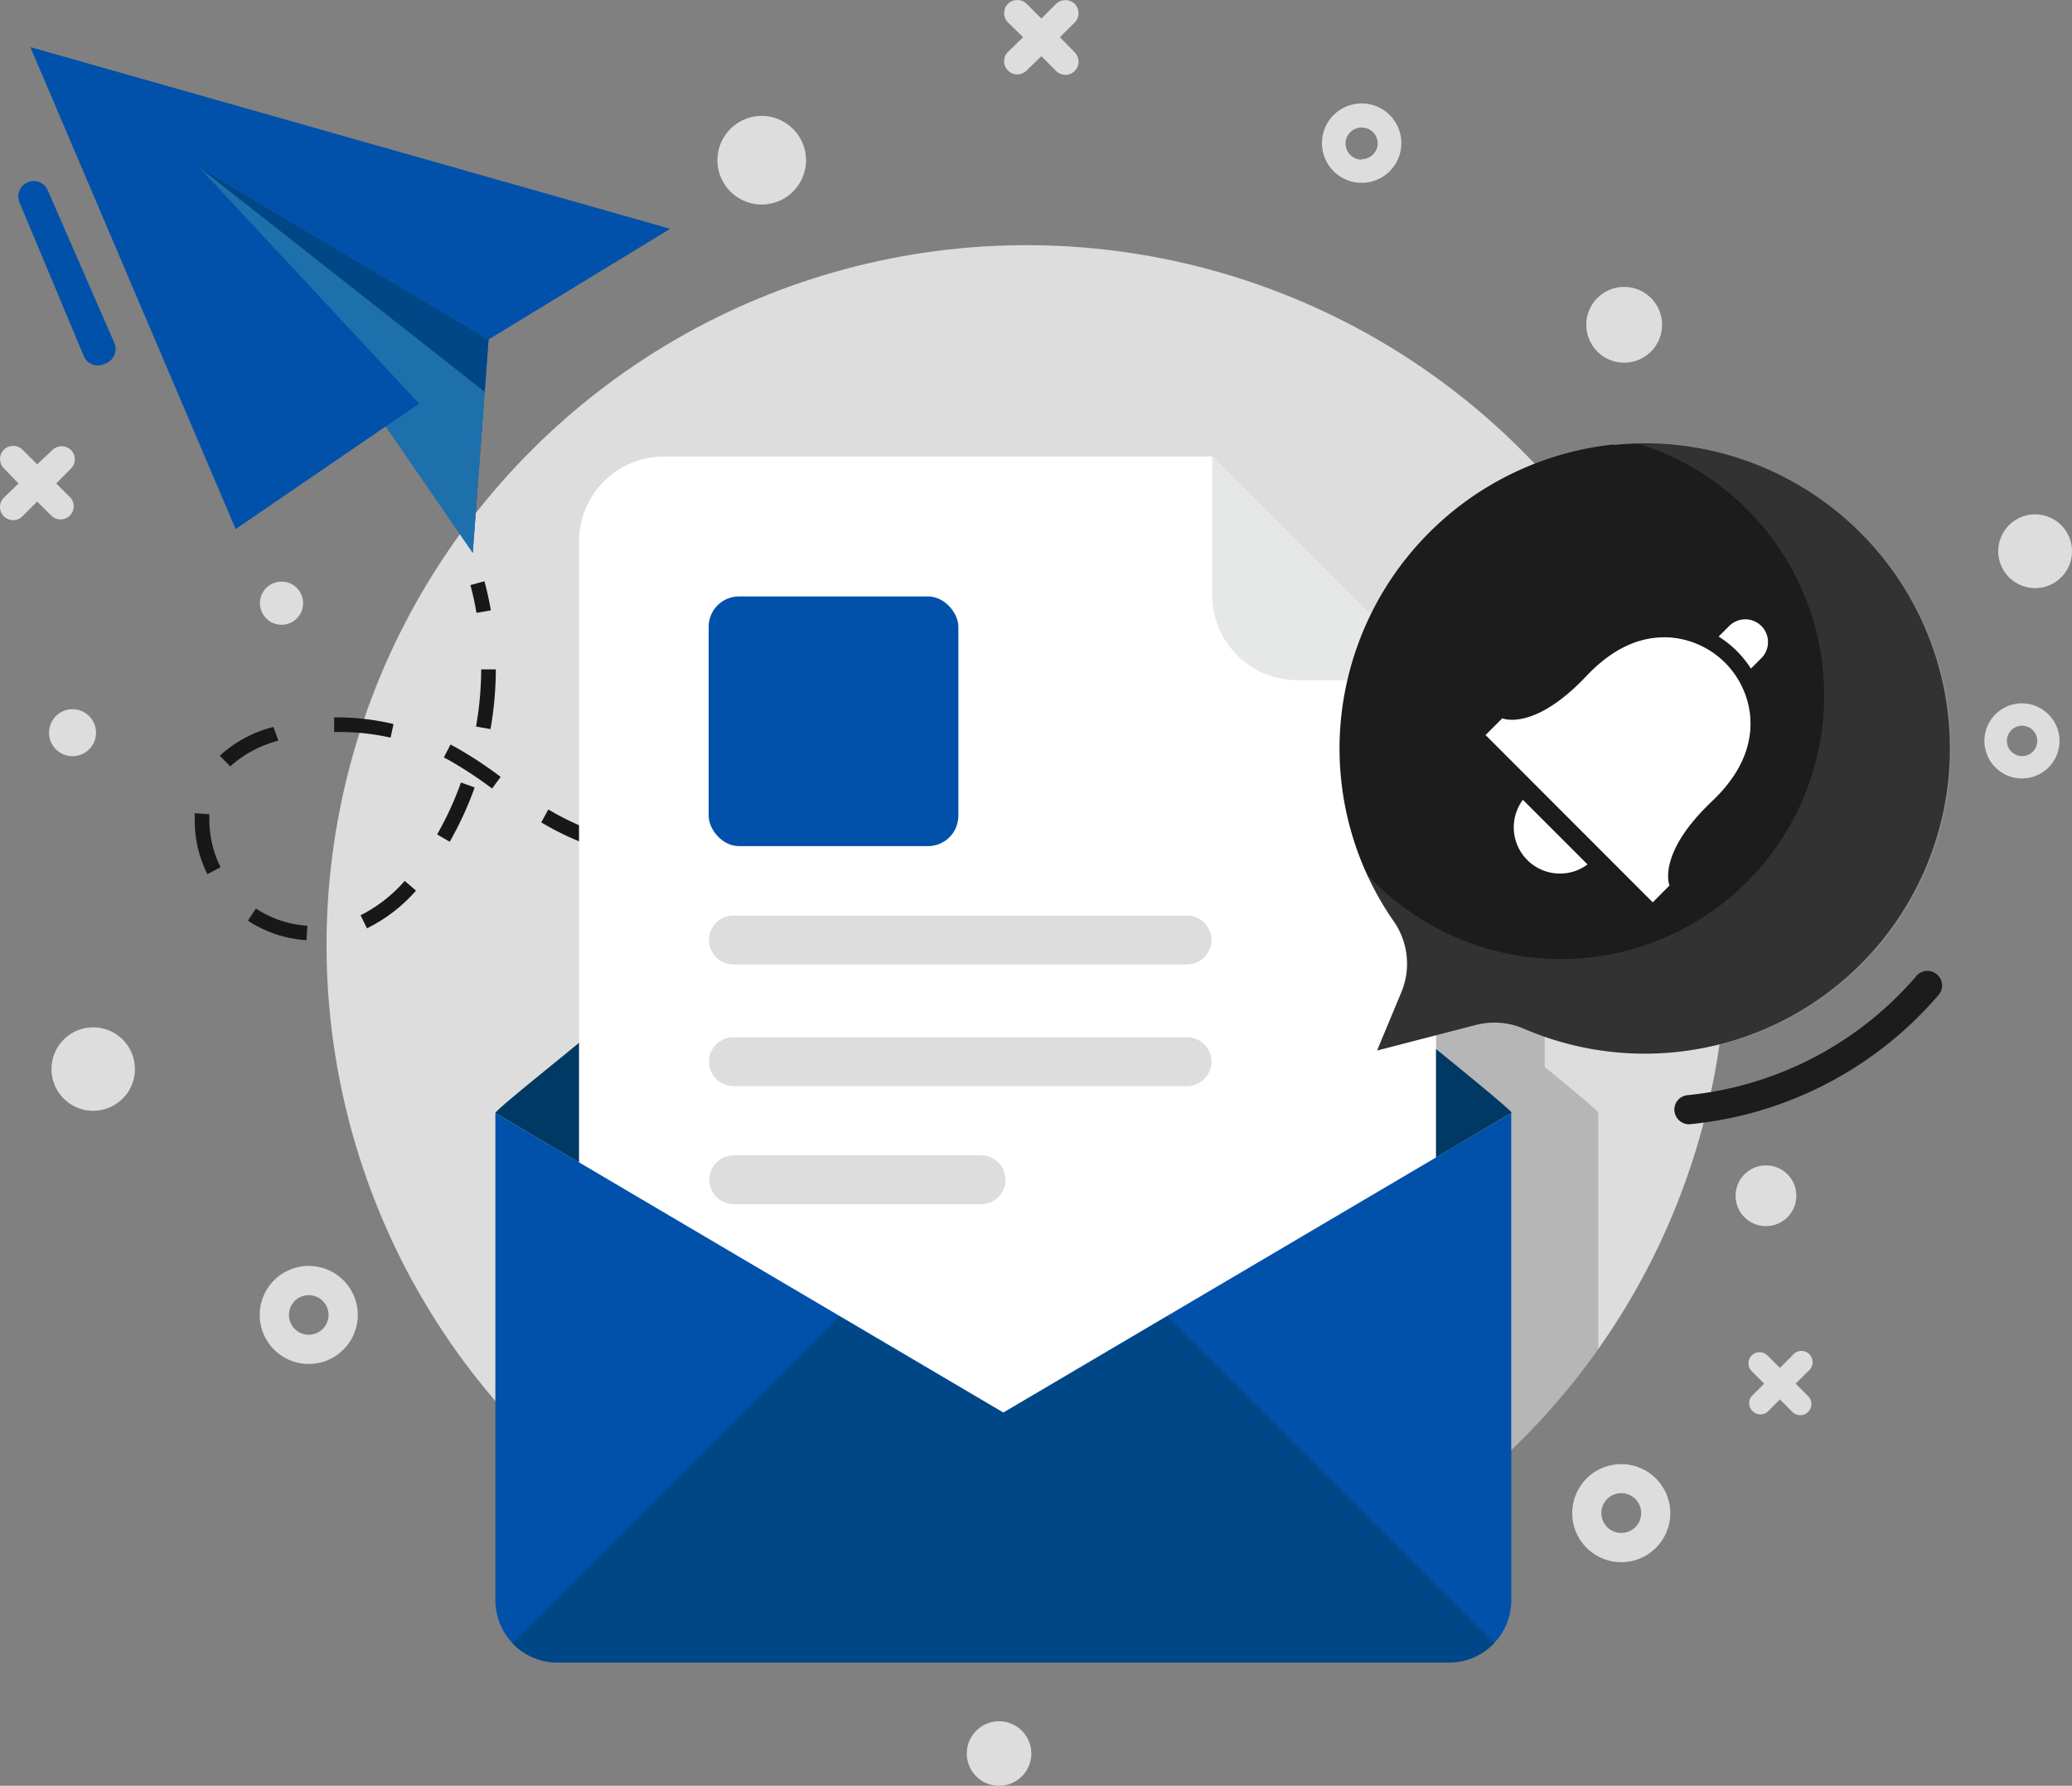 <svg xmlns="http://www.w3.org/2000/svg" viewBox="0 0 184.29 158.84"><rect x="0" y="0" width="184.29" height="158.84" fill="#808080" stroke="none"/><defs><style>.cls-1{fill:#ddd;}.cls-2,.cls-7{fill:#1c1c1c;}.cls-2{opacity:0.2;}.cls-3{fill:#0151ab;}.cls-4{fill:#1e70ad;}.cls-5{fill:#004787;}.cls-6{fill:#181818;}.cls-8{fill:#003963;}.cls-11,.cls-9{fill:#fff;}.cls-10{fill:#e6e8e8;}.cls-11{opacity:0.1;}</style></defs><title>thanks</title><g id="Слой_2" data-name="Слой 2"><g id="OBJECTS"><circle class="cls-1" cx="91.3" cy="84.07" r="62.26" transform="translate(-32.7 89.18) rotate(-45)"/><path class="cls-2" d="M142.15,99V120a63.12,63.12,0,0,1-7.73,9V99h0V99c0-.15-3.79-3.27-6.68-5.63V92l3.49-.9a6.68,6.68,0,0,1,4.3.33,19.81,19.81,0,0,0,1.86.71V94.9c2.89,2.36,4.72,3.91,4.76,4.06V99Z"/><polygon class="cls-3" points="2.7 4.19 20.96 47.06 34.32 37.92 42.05 49.17 43.45 30.2 59.61 20.35 2.7 4.19"/><polygon class="cls-4" points="37.28 35.9 20.96 47.06 34.32 37.92 42.05 49.17 43.45 30.2 17.7 14.87 37.28 35.9"/><polygon class="cls-5" points="43.11 34.85 17.7 14.87 43.45 30.2 43.11 34.85"/><path class="cls-6" d="M42.38,54.51c-.14-.83-.32-1.66-.54-2.47l1.25-.34c.23.85.42,1.72.57,2.59Z"/><path class="cls-6" d="M27.26,83.63a10.74,10.74,0,0,1-5.21-1.74l.71-1.08a9.4,9.4,0,0,0,4.58,1.53Zm5.38-1.06-.57-1.16A13,13,0,0,0,36,78.35l1,.87A14.07,14.07,0,0,1,32.64,82.57Zm-14.2-4.82A10.72,10.72,0,0,1,17.32,73c0-.13,0-.26,0-.39v-.28l1.3.09,0,.24V73a9.5,9.5,0,0,0,1,4.14Zm50.17-.29v-1.3c1.69,0,3.42-.08,5.16-.21l.1,1.3C72.1,77.38,70.33,77.45,68.61,77.46Zm-5.26-.17-.83-.07c-1.59-.13-3-.31-4.41-.55l.22-1.28c1.34.24,2.75.41,4.3.54l.81.06Zm15.74-.59-.17-1.29c1.67-.23,3.39-.51,5.11-.84l.24,1.27C82.53,76.18,80.78,76.47,79.09,76.7ZM53,75.39a25,25,0,0,1-4.25-1.89l-.61-.35L48.77,72l.57.33a25.08,25.08,0,0,0,4,1.79Zm-13-.52-1.12-.65A29,29,0,0,0,41,69.6l1.22.44A30.73,30.73,0,0,1,40,74.87Zm49.39-.15-.31-1.26c1.63-.39,3.31-.84,5-1.32l.36,1.24C92.74,73.88,91,74.33,89.4,74.72Zm10.08-2.87-.4-1.23c1.64-.53,3.29-1.09,4.92-1.67l.43,1.22C102.79,70.75,101.14,71.32,99.48,71.85ZM43.77,70.14a35.29,35.29,0,0,0-3.86-2.54l-.43-.23.59-1.15.46.25a36.15,36.15,0,0,1,4,2.63Zm-23.32-2-.9-.92a11,11,0,0,1,4.77-2.56l.44,1.22A10.21,10.21,0,0,0,20.45,68.19Zm14.29-2.53a20.6,20.6,0,0,0-4.49-.5h-.53l0-1.3A21.73,21.73,0,0,1,35,64.4Zm8.88-.76-1.28-.23a29.9,29.9,0,0,0,.46-5.08h1.3A31.46,31.46,0,0,1,43.62,64.9Z"/><path class="cls-6" d="M109.39,68.34l-.46-1.21,2.42-.94.47,1.21C111,67.72,110.21,68,109.39,68.34Z"/><path class="cls-7" d="M150.22,100a1.31,1.31,0,0,1-1.29-1.18,1.29,1.29,0,0,1,1.17-1.41,30.81,30.81,0,0,0,20.3-10.54,1.3,1.3,0,1,1,1.95,1.71,33.37,33.37,0,0,1-22,11.41Z"/><path class="cls-8" d="M134.42,99,89.24,125.68,44.06,99V99c0-.17,2.53-2.25,6.34-5.34l.1-.09C63,83.4,89.24,62.66,89.24,62.66S115.5,83.4,128,93.53c3.86,3.14,6.4,5.26,6.44,5.43A.19.19,0,0,1,134.42,99Z"/><path class="cls-9" d="M107.82,40.6H59.07a7.57,7.57,0,0,0-7.57,7.57v73.7a7.57,7.57,0,0,0,7.57,7.57h61.08a7.57,7.57,0,0,0,7.57-7.57V60.5Z"/><path class="cls-10" d="M107.82,52.93a7.57,7.57,0,0,0,7.57,7.57h12.33l-19.9-19.9Z"/><rect class="cls-3" x="63.03" y="53.05" width="22.21" height="22.21" rx="2.7" ry="2.7"/><path class="cls-1" d="M105.58,81.44H65.23a2.17,2.17,0,0,0-2.17,2.17h0a2.17,2.17,0,0,0,2.17,2.17h40.35a2.17,2.17,0,0,0,2.17-2.17h0A2.17,2.17,0,0,0,105.58,81.44Z"/><path class="cls-1" d="M105.58,92.26H65.23a2.17,2.17,0,0,0-2.17,2.17h0a2.18,2.18,0,0,0,2.17,2.18h40.35a2.18,2.18,0,0,0,2.17-2.18h0A2.17,2.17,0,0,0,105.58,92.26Z"/><path class="cls-1" d="M87.26,102.76h-22a2.18,2.18,0,0,0-2.17,2.18h0a2.17,2.17,0,0,0,2.17,2.17h22a2.17,2.17,0,0,0,2.17-2.17h0A2.18,2.18,0,0,0,87.26,102.76Z"/><path class="cls-3" d="M134.42,99v43.35a5.52,5.52,0,0,1-5.51,5.5H49.55a5.5,5.5,0,0,1-5.49-5.5V99l45.18,26.64Z"/><path class="cls-5" d="M132.89,146.16l-29.08-29.08-14.57,8.59-14.58-8.59L45.58,146.16a5.48,5.48,0,0,0,4,1.72h79.36A5.49,5.49,0,0,0,132.89,146.16Z"/><path class="cls-7" d="M143.55,39.53a27.26,27.26,0,0,0-24.33,25A26.93,26.93,0,0,0,124,82a6.6,6.6,0,0,1,.63,6.28l-2.15,5.16,8.77-2.27a6.59,6.59,0,0,1,4.29.33,27.14,27.14,0,1,0,8-51.92Z"/><path class="cls-9" d="M147,80.26l1.49-1.5s-1.18-2.79,3.79-7.5c2.95-2.8,3.61-5.51,3.37-7.73a7.75,7.75,0,0,0-6.8-6.8c-2.21-.24-4.93.42-7.73,3.38-4.71,5-7.5,3.78-7.5,3.78l-1.49,1.49Z"/><path class="cls-9" d="M135.45,71.14a4.11,4.11,0,0,0,5.75,5.75Z"/><path class="cls-9" d="M156.66,58.54l-.93.93a9.08,9.08,0,0,0-2.87-2.85l.94-.94a2,2,0,1,1,2.86,2.86Z"/><path class="cls-11" d="M145.56,39.42a23.44,23.44,0,1,1-24,38.32A27.21,27.21,0,0,0,124,82a6.6,6.6,0,0,1,.63,6.28l-2.15,5.16,8.77-2.27a6.59,6.59,0,0,1,4.29.33,27.14,27.14,0,1,0,10-52Z"/><path class="cls-3" d="M4.24,16.91,10.17,30.5a1.37,1.37,0,0,1-.71,1.8l-.21.09a1.36,1.36,0,0,1-1.8-.72L1.73,18a1.37,1.37,0,0,1,.79-1.81h0A1.35,1.35,0,0,1,4.24,16.91Z"/><path class="cls-1" d="M27.46,112.6A4.36,4.36,0,1,0,31.82,117,4.36,4.36,0,0,0,27.46,112.6Zm0,6.12A1.76,1.76,0,1,1,29.22,117,1.76,1.76,0,0,1,27.46,118.72Z"/><path class="cls-1" d="M144.21,130.23a4.36,4.36,0,1,0,4.35,4.36A4.36,4.36,0,0,0,144.21,130.23Zm0,6.12a1.77,1.77,0,1,1,1.76-1.76A1.76,1.76,0,0,1,144.21,136.35Z"/><path class="cls-1" d="M179.85,62.56a3.34,3.34,0,1,0,3.33,3.34A3.35,3.35,0,0,0,179.85,62.56Zm0,4.69a1.35,1.35,0,1,1,1.35-1.35A1.34,1.34,0,0,1,179.85,67.25Z"/><path class="cls-1" d="M121.11,9.2a3.53,3.53,0,1,0,3.53,3.53A3.53,3.53,0,0,0,121.11,9.2Zm0,5a1.43,1.43,0,1,1,1.43-1.43A1.43,1.43,0,0,1,121.11,14.16Z"/><path class="cls-1" d="M8.29,91.38A3.71,3.71,0,1,0,12,95.09,3.71,3.71,0,0,0,8.29,91.38Z"/><path class="cls-1" d="M157.07,103.66a2.7,2.7,0,1,0,2.7,2.69A2.69,2.69,0,0,0,157.07,103.66Z"/><path class="cls-1" d="M67.75,10.31a3.94,3.94,0,1,0,3.94,3.94A3.95,3.95,0,0,0,67.75,10.31Z"/><path class="cls-1" d="M88.86,153.1A2.87,2.87,0,1,0,91.73,156,2.88,2.88,0,0,0,88.86,153.1Z"/><path class="cls-1" d="M144.46,25.52a3.37,3.37,0,1,0,3.37,3.37A3.37,3.37,0,0,0,144.46,25.52Z"/><circle class="cls-1" cx="25.04" cy="53.65" r="1.92"/><path class="cls-1" d="M181,45.75A3.28,3.28,0,1,0,184.29,49,3.28,3.28,0,0,0,181,45.75Z"/><circle class="cls-1" cx="6.45" cy="65.17" r="2.09"/><path class="cls-1" d="M94.27,3.31,95.59,2a1.18,1.18,0,0,0,0-1.65,1.19,1.19,0,0,0-1.66,0L92.62,1.65,91.31.34a1.19,1.19,0,0,0-1.66,0,1.18,1.18,0,0,0,0,1.65L91,3.31,89.65,4.62a1.17,1.17,0,1,0,1.66,1.65L92.62,5l1.31,1.31a1.17,1.17,0,1,0,1.66-1.65Z"/><path class="cls-1" d="M5,43l1.31-1.32a1.16,1.16,0,0,0,0-1.65,1.18,1.18,0,0,0-1.65,0L3.31,41.3,2,40A1.19,1.19,0,0,0,.34,40a1.18,1.18,0,0,0,0,1.65L1.65,43,.34,44.27A1.17,1.17,0,0,0,2,45.92l1.31-1.31,1.31,1.31a1.17,1.17,0,0,0,1.65-1.65Z"/><path class="cls-1" d="M159.71,123.07l1.11-1.11a1,1,0,1,0-1.4-1.4l-1.11,1.11-1.11-1.11a1,1,0,0,0-1.4,0,1,1,0,0,0,0,1.4l1.11,1.11-1.11,1.11a1,1,0,0,0,1.4,1.41l1.11-1.12,1.11,1.12a1,1,0,0,0,1.4,0,1,1,0,0,0,0-1.41Z"/></g></g></svg>